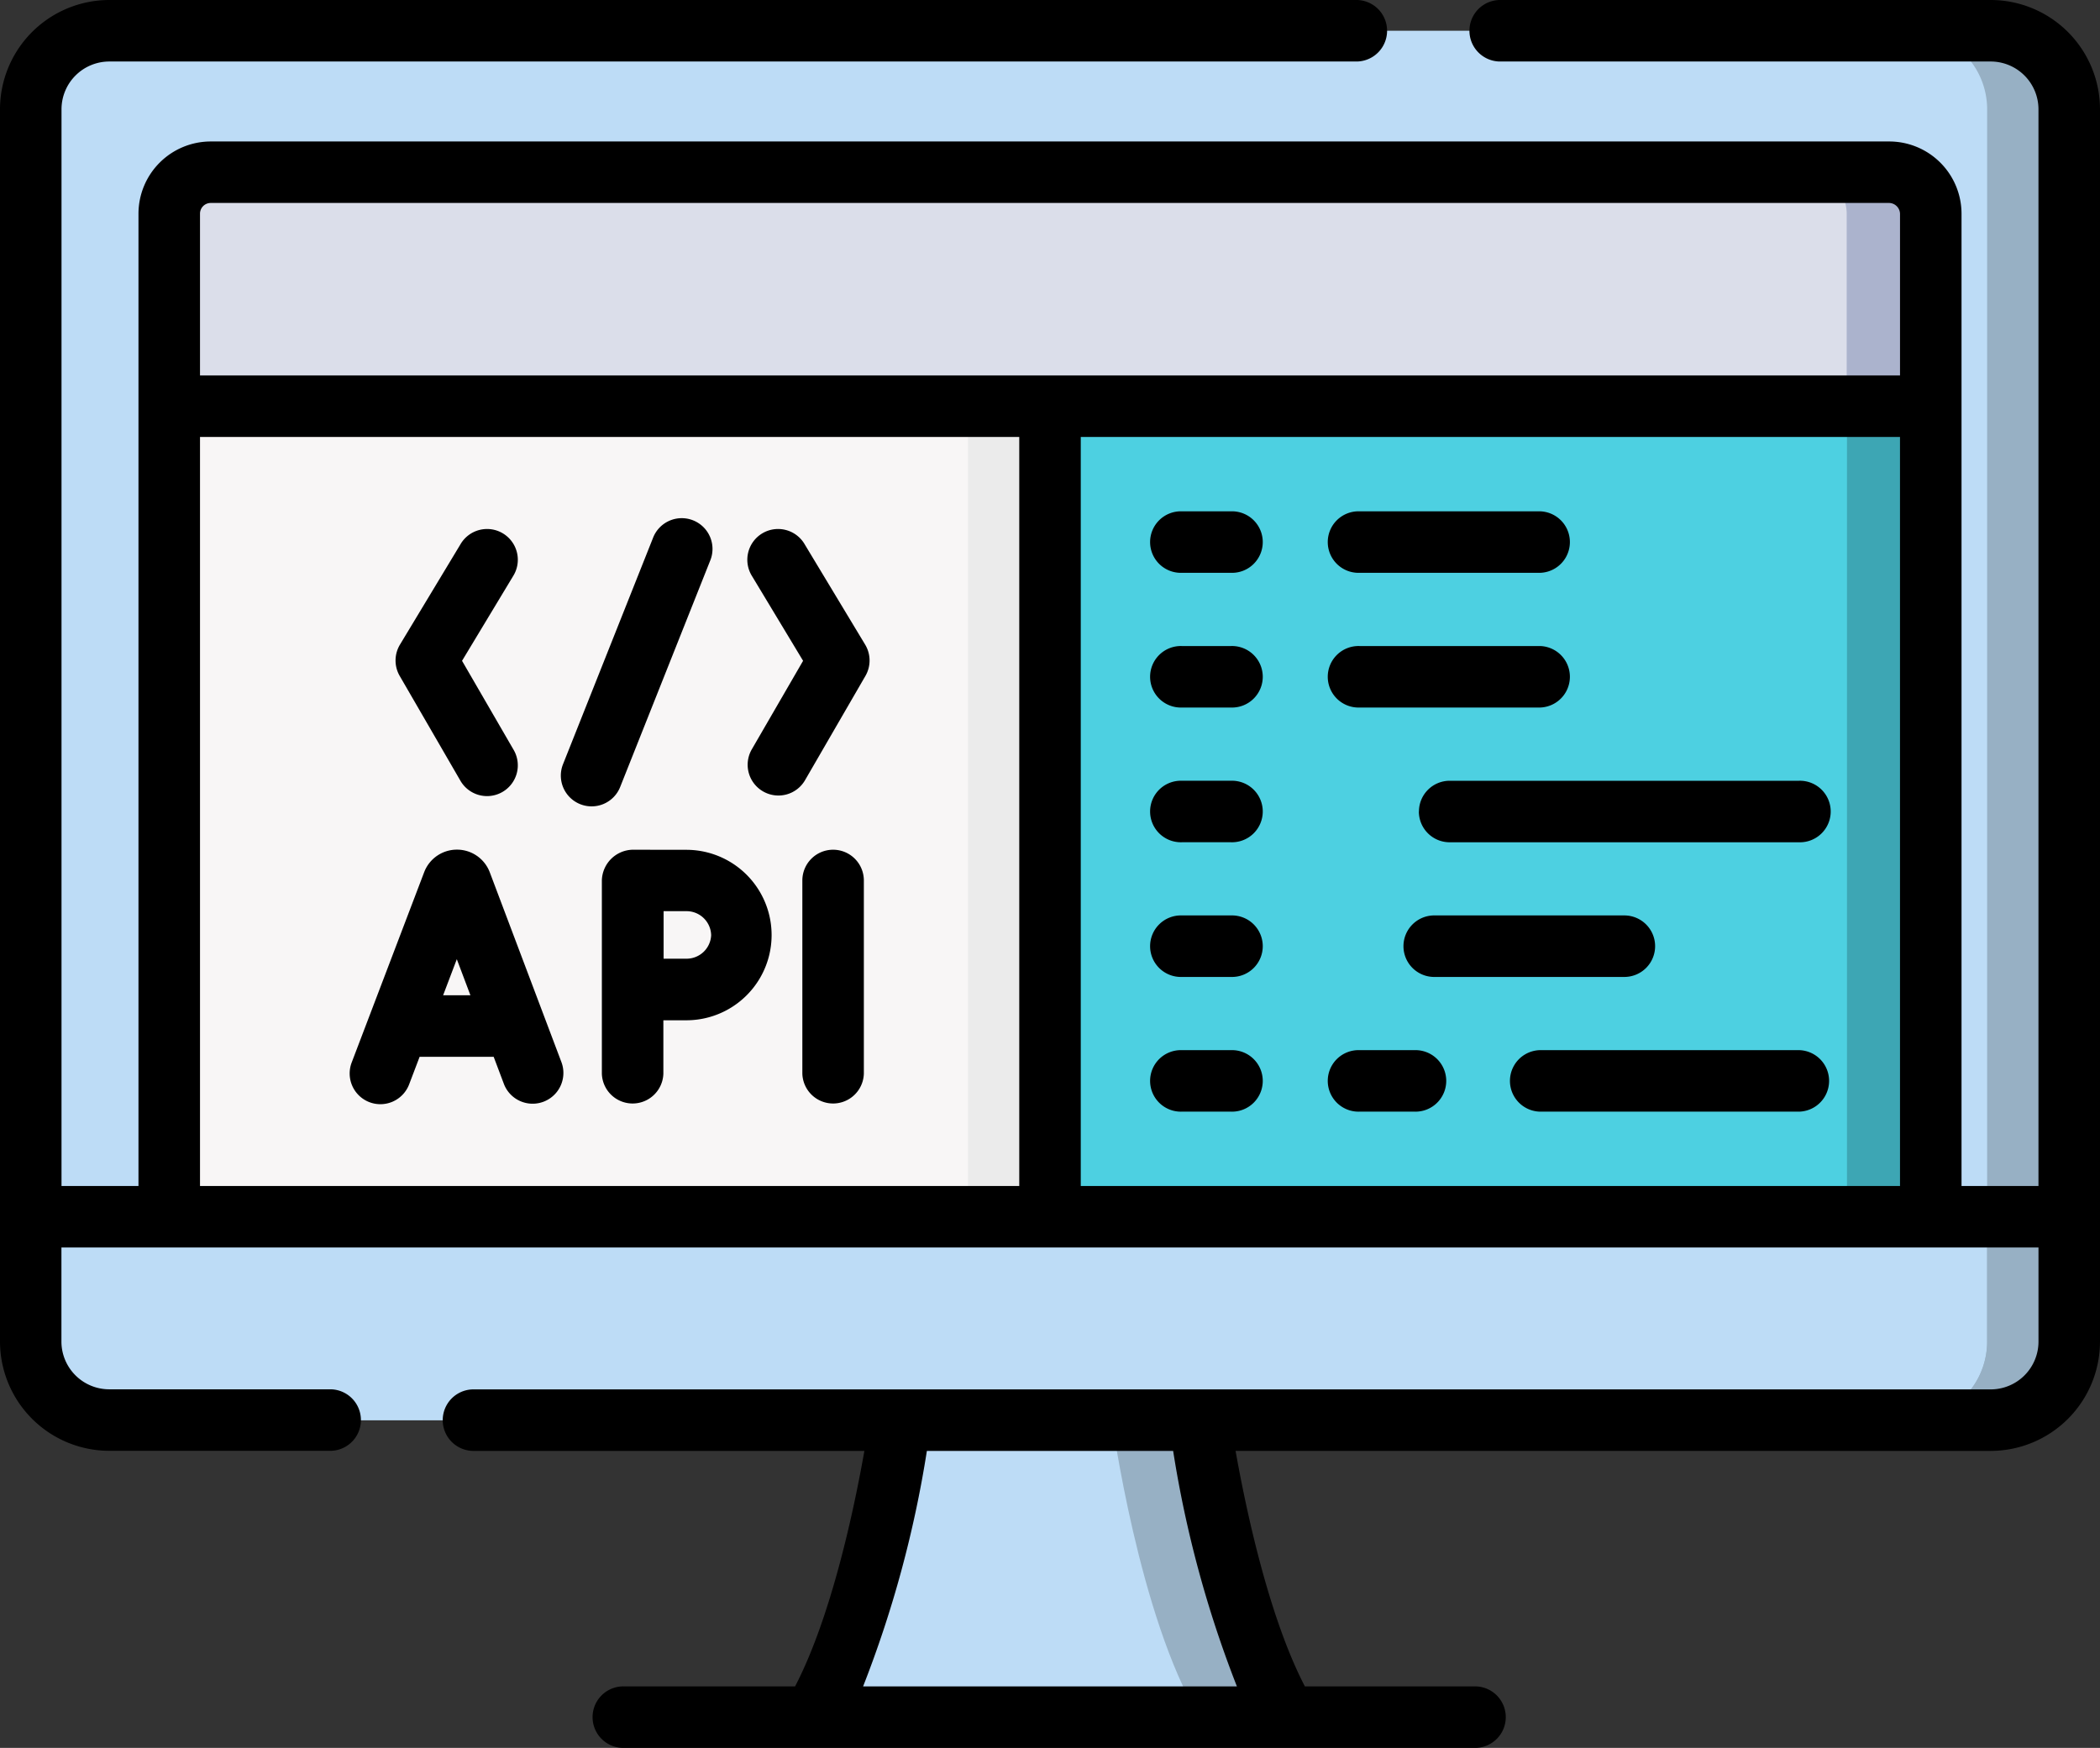 <svg id="_4" data-name="4" xmlns="http://www.w3.org/2000/svg" xmlns:xlink="http://www.w3.org/1999/xlink" width="100" height="83.235" viewBox="0 0 100 83.235">
  <rect x="0" y="0" width="100" height="83.235" fill="#333333" stroke="none"/>
  <defs>
    <clipPath id="clip-path">
      <rect id="Rectangle_45214" data-name="Rectangle 45214" width="100" height="83.236" fill="none"/>
    </clipPath>
  </defs>
  <g id="Group_146965" data-name="Group 146965" clip-path="url(#clip-path)">
    <path id="Path_203964" data-name="Path 203964" d="M216.653,346.252H202.415s-1.28,9.358-4.159,14.144h22.556C217.933,355.61,216.653,346.252,216.653,346.252Z" transform="translate(-159.534 -278.625)" fill="#bddcf6"/>
    <path id="Path_203965" data-name="Path 203965" d="M279.443,360.4h-4.166c-2.881-4.786-4.16-14.145-4.16-14.145h4.166s1.281,9.358,4.16,14.145" transform="translate(-218.165 -278.623)" fill="#97b0c4"/>
    <path id="Path_203966" data-name="Path 203966" d="M100.831,73.662H11.239A3.739,3.739,0,0,1,7.5,69.923V11.239A3.739,3.739,0,0,1,11.239,7.5h89.591a3.739,3.739,0,0,1,3.739,3.739V69.923a3.74,3.74,0,0,1-3.74,3.739" transform="translate(-6.035 -6.035)" fill="#bddcf6"/>
    <path id="Path_203967" data-name="Path 203967" d="M100.831,306.346H11.239A3.739,3.739,0,0,1,7.5,302.606V296.66h97.07v5.946A3.74,3.74,0,0,1,100.831,306.346Z" transform="translate(-6.035 -238.719)" fill="#bddcf6"/>
    <path id="Path_203968" data-name="Path 203968" d="M473,11.235V69.918a3.74,3.74,0,0,1-3.74,3.74h-3.906a3.74,3.74,0,0,0,3.74-3.74V11.235a3.741,3.741,0,0,0-3.74-3.74h3.906a3.741,3.741,0,0,1,3.74,3.74" transform="translate(-374.468 -6.031)" fill="#97b0c4"/>
    <path id="Path_203969" data-name="Path 203969" d="M473,296.666v5.945a3.74,3.74,0,0,1-3.74,3.74h-3.906a3.74,3.74,0,0,0,3.74-3.74v-5.945Z" transform="translate(-374.468 -238.724)" fill="#97b0c4"/>
    <path id="Path_203970" data-name="Path 203970" d="M125.143,91.746H41.26V43.985a1.976,1.976,0,0,1,1.976-1.976h79.931a1.976,1.976,0,0,1,1.976,1.976V91.746Z" transform="translate(-33.201 -33.804)" fill="#f8f6f6"/>
    <path id="Path_203971" data-name="Path 203971" d="M125.143,91.746H41.26V43.985a1.976,1.976,0,0,1,1.976-1.976h79.931a1.976,1.976,0,0,1,1.976,1.976V91.746Z" transform="translate(-33.201 -33.804)" fill="#4dd0e1"/>
    <path id="Path_203972" data-name="Path 203972" d="M446.157,43.986V91.749h-3.99V43.986a1.976,1.976,0,0,0-1.976-1.974h3.992a1.975,1.975,0,0,1,1.974,1.974" transform="translate(-354.216 -33.807)" fill="#3da6b4"/>
    <path id="Path_203973" data-name="Path 203973" d="M125.146,43.986v9.163H41.264V43.986a1.976,1.976,0,0,1,1.974-1.976h79.933a1.976,1.976,0,0,1,1.974,1.976" transform="translate(-33.205 -33.805)" fill="#dbdeea"/>
    <path id="Path_203974" data-name="Path 203974" d="M446.1,43.988v9.163H442.1V43.988a1.976,1.976,0,0,0-1.974-1.976h4.005a1.976,1.976,0,0,1,1.974,1.976" transform="translate(-354.162 -33.807)" fill="#abb3cd"/>
    <rect id="Rectangle_45212" data-name="Rectangle 45212" width="41.941" height="38.598" transform="translate(8.059 19.345)" fill="#f8f6f6"/>
    <rect id="Rectangle_45213" data-name="Rectangle 45213" width="3.906" height="38.598" transform="translate(46.094 19.345)" fill="#ebebeb"/>
    <path id="Path_203975" data-name="Path 203975" d="M282.067,127.6h2.358a1.465,1.465,0,1,0,0-2.929h-2.358a1.465,1.465,0,1,0,0,2.929" transform="translate(-225.797 -100.322)"/>
    <path id="Path_203976" data-name="Path 203976" d="M325.383,127.6h8.6a1.465,1.465,0,0,0,0-2.929h-8.6a1.465,1.465,0,1,0,0,2.929" transform="translate(-260.653 -100.322)"/>
    <path id="Path_203977" data-name="Path 203977" d="M282.067,160.443h2.358a1.465,1.465,0,1,0,0-2.929h-2.358a1.465,1.465,0,1,0,0,2.929" transform="translate(-225.797 -126.75)"/>
    <path id="Path_203978" data-name="Path 203978" d="M325.383,160.443h8.6a1.465,1.465,0,0,0,0-2.929h-8.6a1.465,1.465,0,1,0,0,2.929" transform="translate(-260.653 -126.75)"/>
    <path id="Path_203979" data-name="Path 203979" d="M282.067,193.286h2.358a1.465,1.465,0,1,0,0-2.929h-2.358a1.465,1.465,0,1,0,0,2.929" transform="translate(-225.797 -153.178)"/>
    <path id="Path_203980" data-name="Path 203980" d="M345.931,191.822a1.465,1.465,0,0,0,1.465,1.465h16.643a1.465,1.465,0,1,0,0-2.929H347.4a1.465,1.465,0,0,0-1.465,1.465" transform="translate(-278.366 -153.178)"/>
    <path id="Path_203981" data-name="Path 203981" d="M282.067,226.128h2.358a1.465,1.465,0,1,0,0-2.929h-2.358a1.465,1.465,0,1,0,0,2.929" transform="translate(-225.797 -179.606)"/>
    <path id="Path_203982" data-name="Path 203982" d="M354.325,224.664a1.465,1.465,0,0,0-1.465-1.465h-9.015a1.465,1.465,0,1,0,0,2.929h9.015a1.465,1.465,0,0,0,1.465-1.465" transform="translate(-275.51 -179.606)"/>
    <path id="Path_203983" data-name="Path 203983" d="M282.067,258.97h2.358a1.465,1.465,0,1,0,0-2.929h-2.358a1.465,1.465,0,1,0,0,2.929" transform="translate(-225.797 -206.033)"/>
    <path id="Path_203984" data-name="Path 203984" d="M325.383,258.97h2.635a1.465,1.465,0,1,0,0-2.929h-2.635a1.465,1.465,0,1,0,0,2.929" transform="translate(-260.653 -206.033)"/>
    <path id="Path_203985" data-name="Path 203985" d="M381.753,256.041H369.41a1.465,1.465,0,0,0,0,2.929h12.344a1.465,1.465,0,0,0,0-2.929" transform="translate(-296.081 -206.033)"/>
    <path id="Path_203986" data-name="Path 203986" d="M94.8,0h-23.4a1.465,1.465,0,0,0,0,2.929H94.8A2.277,2.277,0,0,1,97.07,5.2V56.477H93.406v-46.3h0a3.444,3.444,0,0,0-3.44-3.44H10.034a3.444,3.444,0,0,0-3.44,3.44v46.3H2.929V5.2A2.277,2.277,0,0,1,5.2,2.929H64.625a1.465,1.465,0,0,0,0-2.929H5.2A5.21,5.21,0,0,0,0,5.2V63.888a5.21,5.21,0,0,0,5.2,5.2h10.56a1.465,1.465,0,0,0,0-2.929H5.2a2.277,2.277,0,0,1-2.275-2.275V59.406H97.071v4.482A2.277,2.277,0,0,1,94.8,66.163H22.509a1.465,1.465,0,0,0,0,2.929H41.161c-.466,2.642-1.545,7.843-3.3,11.214h-8.14a1.465,1.465,0,1,0,0,2.929H70.277a1.465,1.465,0,0,0,0-2.929h-8.14c-1.751-3.368-2.831-8.571-3.3-11.214H94.8a5.21,5.21,0,0,0,5.2-5.2V5.2A5.21,5.21,0,0,0,94.8,0ZM48.536,56.477H9.524V20.809H48.536Zm41.941,0H51.465V20.809H90.476Zm0-38.6H9.524v-7.7a.511.511,0,0,1,.51-.512H89.967a.531.531,0,0,1,.51.512v7.7ZM58.9,80.306H41.1a53.294,53.294,0,0,0,3.037-11.214H55.864A53.291,53.291,0,0,0,58.9,80.306Z"/>
    <path id="Path_203987" data-name="Path 203987" d="M86.184,219.2a1.465,1.465,0,0,0,1.89-.847l.5-1.314H92.1l.494,1.31a1.465,1.465,0,0,0,2.741-1.034l-3.421-9.064-.016-.04a1.667,1.667,0,0,0-1.547-1.037h0a1.667,1.667,0,0,0-1.547,1.04l-.013.033-3.452,9.063A1.465,1.465,0,0,0,86.184,219.2Zm4.161-6.809.648,1.718h-1.3Z" transform="translate(-68.592 -166.714)"/>
    <path id="Path_203988" data-name="Path 203988" d="M197.087,207.178a1.465,1.465,0,0,0-1.465,1.465v9.193a1.465,1.465,0,0,0,2.929,0v-9.193a1.465,1.465,0,0,0-1.465-1.465" transform="translate(-157.415 -166.714)"/>
    <path id="Path_203989" data-name="Path 203989" d="M148.2,207.178a1.5,1.5,0,0,0-1.465,1.465v9.193a1.465,1.465,0,0,0,2.929,0V215.3l1.095,0a4.059,4.059,0,1,0,0-8.118Zm3.74,4.059a1.171,1.171,0,0,1-1.18,1.13l-1.085,0c0-.434,0-.864,0-1.133,0-.231,0-.674,0-1.13h1.091A1.171,1.171,0,0,1,151.939,211.237Z" transform="translate(-118.075 -166.714)"/>
    <path id="Path_203990" data-name="Path 203990" d="M137.672,140.062a1.463,1.463,0,0,0,1.9-.82l4.283-10.77a1.465,1.465,0,1,0-2.722-1.083l-4.283,10.77A1.465,1.465,0,0,0,137.672,140.062Z" transform="translate(-110.04 -101.766)"/>
    <path id="Path_203991" data-name="Path 203991" d="M183.026,141.579a1.464,1.464,0,0,0,2-.533l2.876-4.966a1.465,1.465,0,0,0-.013-1.49l-2.876-4.771a1.465,1.465,0,1,0-2.509,1.512l2.429,4.03-2.443,4.217A1.465,1.465,0,0,0,183.026,141.579Z" transform="translate(-146.691 -103.893)"/>
    <path id="Path_203992" data-name="Path 203992" d="M99.516,141.046a1.465,1.465,0,1,0,2.535-1.468l-2.443-4.217,2.43-4.03a1.465,1.465,0,1,0-2.509-1.512l-2.877,4.771a1.465,1.465,0,0,0-.013,1.49Z" transform="translate(-77.606 -103.893)"/>
  </g>
</svg>

